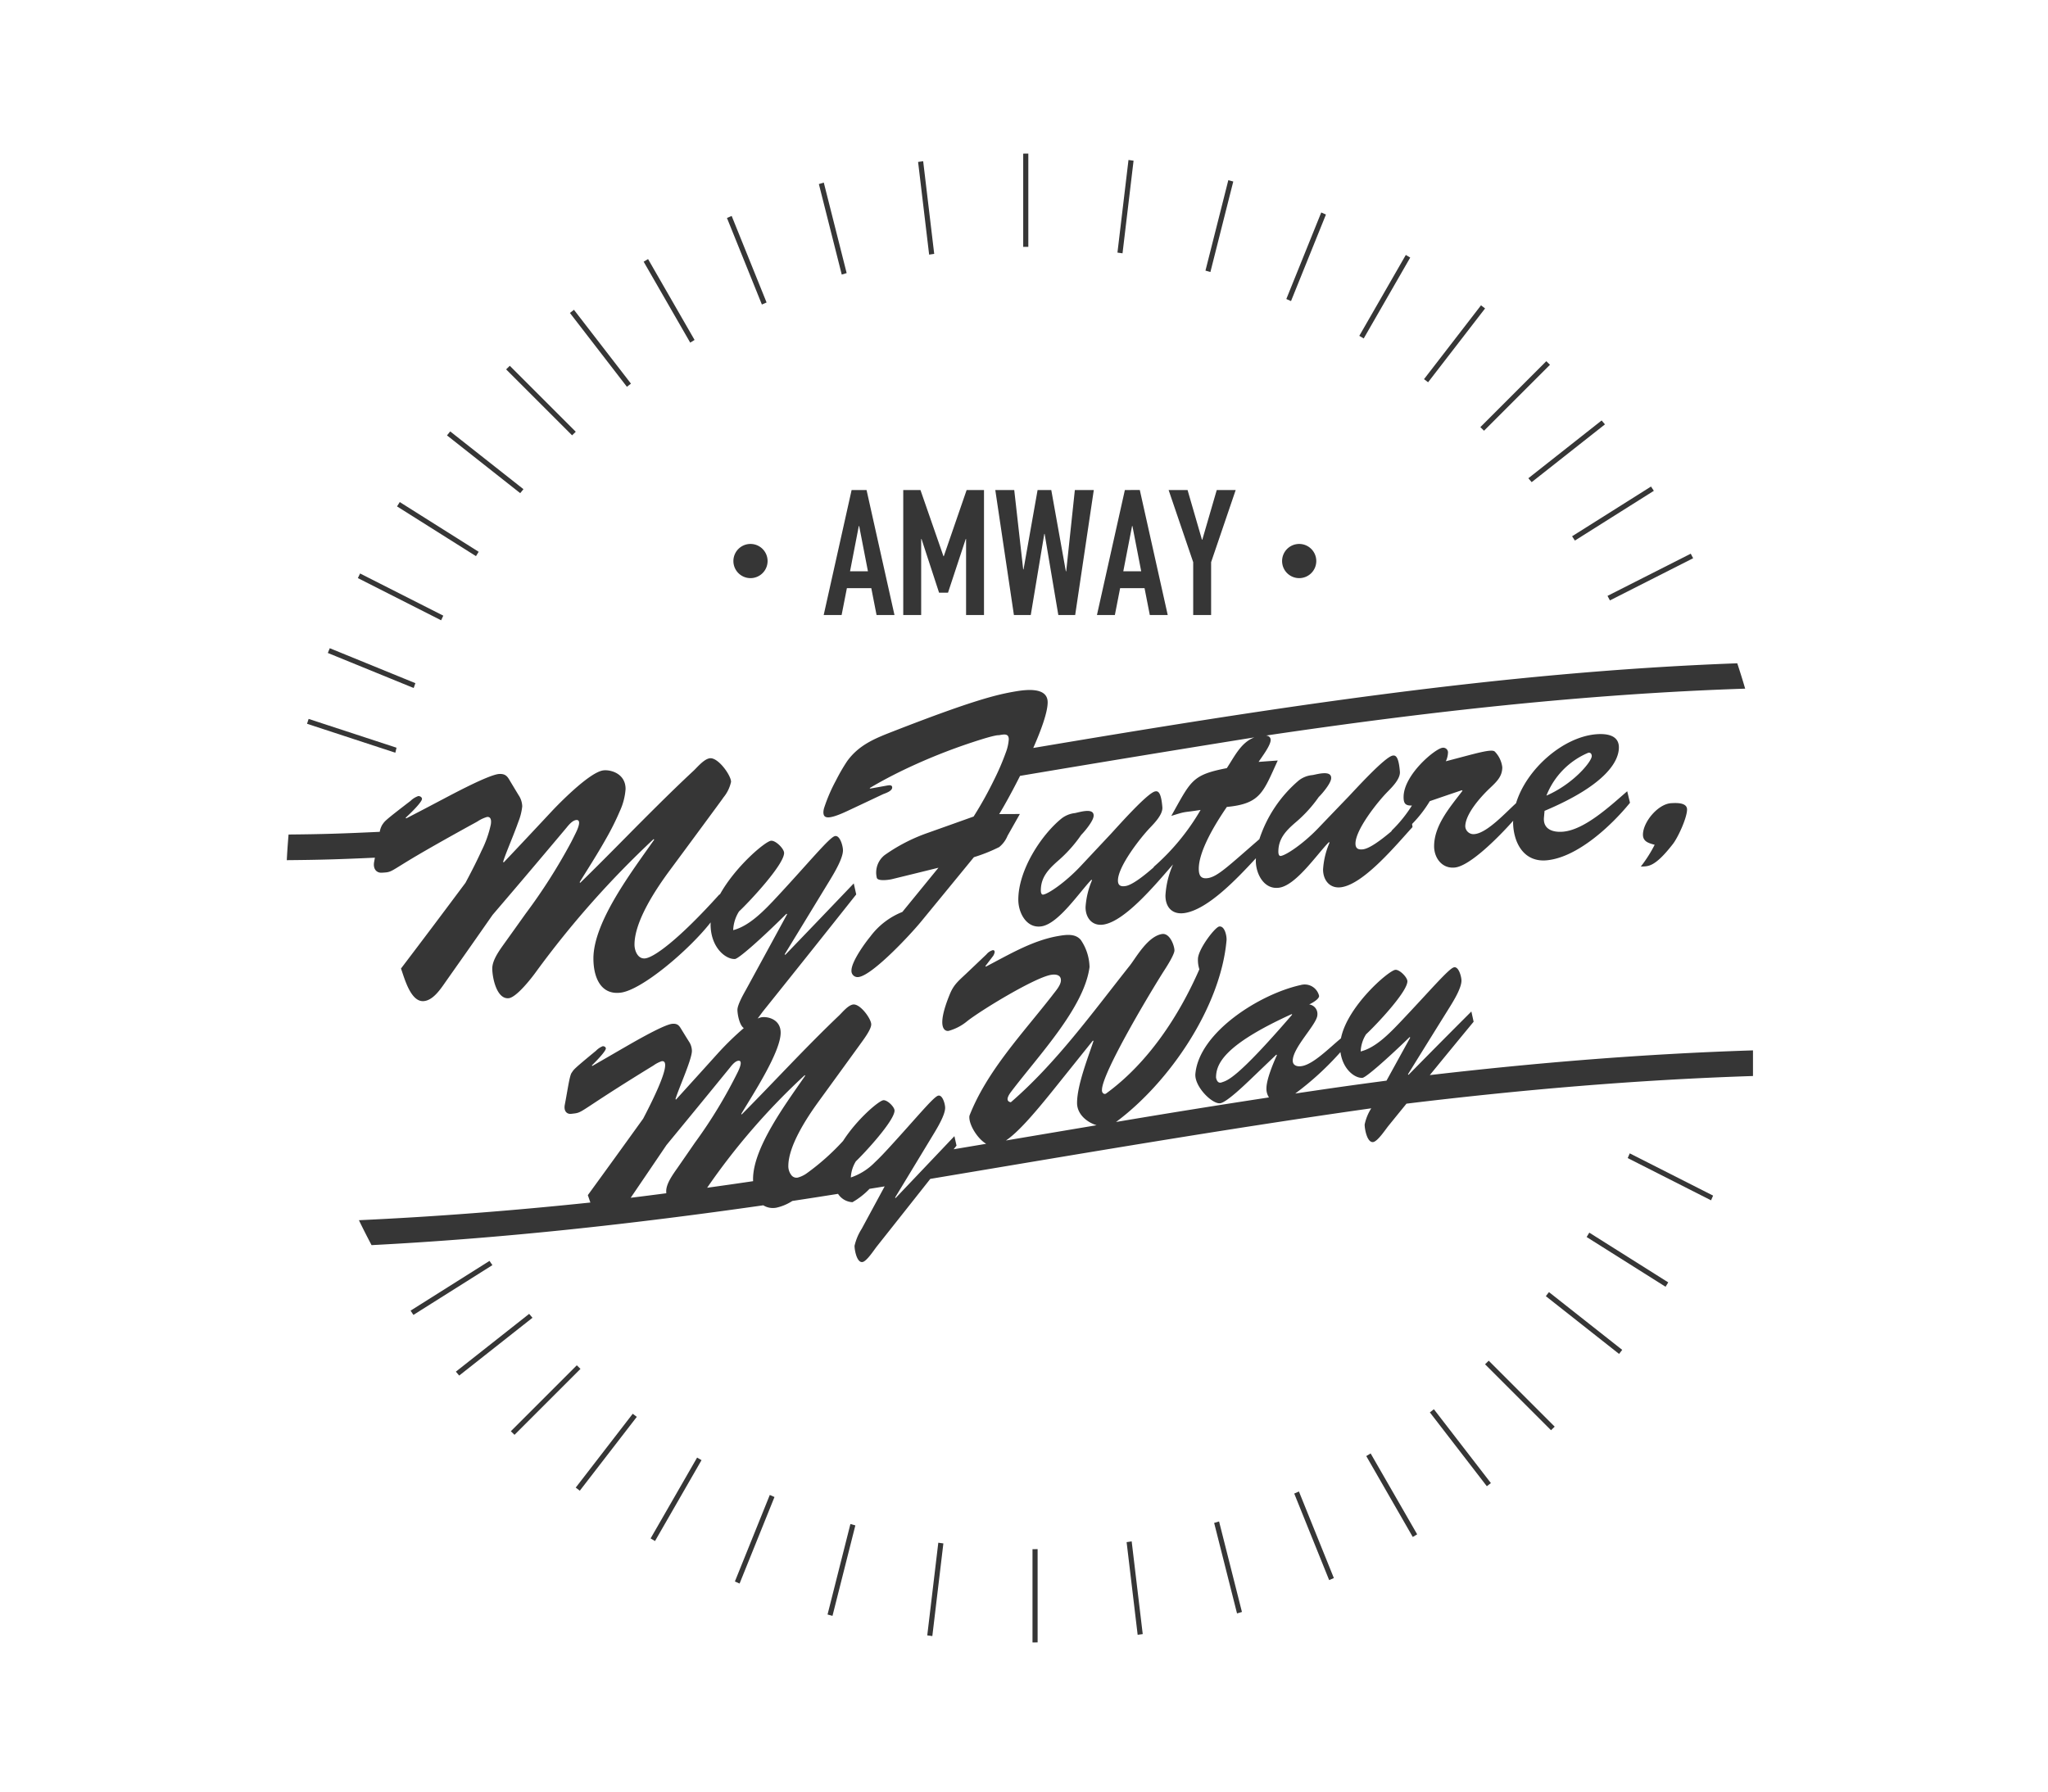 <svg xmlns="http://www.w3.org/2000/svg" width="400" height="350" viewBox="0 0 400 350">
  <g id="logo_12" transform="translate(-710 -1184)">
    <rect id="長方形_21" data-name="長方形 21" width="400" height="350" transform="translate(710 1184)" fill="none"/>
    <g id="グループ_179" data-name="グループ 179" transform="translate(563.551 1043.33)">
      <path id="パス_777" data-name="パス 777" d="M374.036,250.154c-2.59.134-5.542,3.687-5.542,6.157,0,1.386,1.206,1.673,2.29,1.972a26.41,26.41,0,0,1-2.711,4.26c1.325-.083,2.592.313,6.205-4.329,1.024-1.257,2.831-5.2,2.831-6.825C377.108,250,375,250.1,374.036,250.154Z" transform="translate(98.843 47.421)" fill="#363636"/>
      <path id="パス_778" data-name="パス 778" d="M298.09,332.441a9.452,9.452,0,0,0,3.111-1.313c3.57-.544,5.357-.822,8.928-1.388a3.563,3.563,0,0,0,2.812,1.63,14.725,14.725,0,0,0,3.337-2.612c1.183-.19,1.774-.286,2.956-.479-1.793,3.317-2.689,4.974-4.482,8.286a10.529,10.529,0,0,0-1.4,3.328c0,.88.466,3.339,1.552,3.165.827-.133,2.275-2.384,2.793-3.036,4.18-5.274,6.271-7.917,10.451-13.207,28.682-4.8,57.331-9.716,86.128-13.788a9.442,9.442,0,0,0-1.293,3.17c0,.94.5,3.58,1.657,3.424.885-.12,2.432-2.483,2.986-3.163,1.41-1.739,2.116-2.606,3.526-4.338,22.542-2.732,44.975-4.663,67.677-5.4v-5.008c-21.162.671-42.1,2.386-63.123,4.829,3.425-4.188,5.137-6.275,8.562-10.427l-.442-2c-4.91,4.913-7.364,7.39-12.273,12.375l-.112-.1c3.273-5.285,4.91-7.92,8.182-13.174.776-1.254,2.269-3.695,2.269-5.132,0-.773-.559-2.857-1.493-2.59-1.041.3-4.608,4.516-10.285,10.507-2.323,2.449-4.976,5.188-7.907,5.922a6.747,6.747,0,0,1,1.051-3.352c1.825-1.686,8.073-8.257,8.073-10.358,0-.774-1.547-2.344-2.378-2.236-1.41.236-9.359,7.152-10.6,13.381-2.36,1.951-5.428,5.1-7.7,5.434-.885.131-1.713-.133-1.713-1.073,0-2.6,4.81-7.178,4.81-8.947a1.857,1.857,0,0,0-1.6-2.033c.5-.238,1.935-1,1.935-1.664a2.886,2.886,0,0,0-3.594-2.129c-8.048,1.771-19.837,9.261-20.568,17.344-.224,2.483,3.318,5.993,4.865,5.747,1.273-.2,4.811-3.631,5.862-4.623,2.034-1.953,3.051-2.927,5.086-4.872l.112.093c-.72,1.6-2.047,4.735-2.047,6.5a3.01,3.01,0,0,0,.495,1.766q-14.958,2.278-29.879,4.8a7.62,7.62,0,0,1-1.576.744,3.961,3.961,0,0,1-2.21-.112c-7.085,1.188-10.627,1.79-17.712,2.984,2.213-1.5,5.051-4.642,9.25-9.87,3.1-3.863,4.643-5.793,7.74-9.653l.112.093c-1.107,3.337-3.208,8.667-3.208,12.1,0,2.223,1.967,3.794,3.818,4.35a3.96,3.96,0,0,0,2.21.112,7.62,7.62,0,0,0,1.576-.744c10.526-7.829,20.449-22.536,21.59-35.49.069-.768-.332-2.879-1.437-2.7-.83.131-4.147,4.477-4.147,6.357a5.9,5.9,0,0,0,.276,2c-4.006,9.162-10.052,18.341-18.245,24.287-.388.23-.83-.193-.776-.7-.054-3.307,9.894-19.855,12.275-23.542.439-.679,1.881-2.96,1.881-3.735,0-.885-.885-3.449-2.434-3.2-2.82.461-5.091,4.653-6.3,6.181-7.21,9.089-14.371,19.047-23.222,26.682-.5-.083-1.164-.442.056-2.055,5.36-7.087,14.277-16.421,15.315-24.365a9.762,9.762,0,0,0-1.713-5.3c-1.068-1.25-2.775-1.036-4.425-.749-5.009.872-9.563,3.606-14.1,5.972l-.11-.093c.62-.811.928-1.218,1.547-2.03.552-.977.112-1.124-.11-1.087a2.45,2.45,0,0,0-1.217.813c-1.525,1.451-2.288,2.176-3.815,3.626-1.547,1.477-2.539,2.205-3.318,4.094-2.836,6.879-.883,7.336-.275,7.233a9.731,9.731,0,0,0,3.7-1.947c2.919-2.261,13.159-8.465,16.311-9,.94-.158,1.935,0,1.935,1.056,0,1-1.107,2.178-1.713,3-5.712,7.34-12.736,14.716-16.147,23.455-.255,1.5,1.45,4.428,3.261,5.495-2.542.428-3.813.642-6.355,1.067l.565-.717-.414-1.846c-1.143,1.206-1.715,1.809-2.858,3.013-2.258,2.379-3.385,3.567-5.643,5.942-1.193,1.255-1.788,1.883-2.981,3.136l-.105-.086,1.712-2.823c1.348-2.224,2.022-3.337,3.369-5.563l2.576-4.255c.725-1.207,2.121-3.561,2.121-4.905,0-.725-.521-2.646-1.4-2.355-.974.324-4.311,4.444-9.622,10.224-.85.925-1.747,1.889-2.687,2.767a11.921,11.921,0,0,1-4.711,2.98,6.574,6.574,0,0,1,.538-2.309,6.434,6.434,0,0,1,.445-.849c1.707-1.618,7.553-7.946,7.553-9.913,0-.723-1.448-2.143-2.224-2.017-.96.192-5.156,3.768-7.826,7.947a45.944,45.944,0,0,1-7,6.255,5.479,5.479,0,0,1-1.883.915,1.267,1.267,0,0,1-1.186-.444,2.848,2.848,0,0,1-.624-1.816c0-3.931,3.569-9.389,5.948-12.658,3.208-4.41,4.811-6.62,8.019-11.045.62-.877,2.224-2.944,2.224-3.979,0-1.086-2.173-4.1-3.569-3.875-.933.149-1.967,1.4-2.64,2.074-6.775,6.453-12.725,13-19.088,19.4l-.1-.089c2.121-3.566,7.708-12.054,7.708-15.883,0-2.689-2.648-3.211-3.776-3.005a3.279,3.279,0,0,0-.725.247c.469-.615.885-1.207,1.126-1.507q9.1-11.348,18.133-22.745l-.482-2.151c-5.349,5.6-8.024,8.394-13.373,13.951l-.121-.1c3.566-5.843,5.349-8.77,8.917-14.631.843-1.4,2.47-4.126,2.47-5.691,0-.843-.608-3.087-1.627-2.756-1.132.369-5.02,5.134-11.2,11.789-2.531,2.723-5.423,5.748-8.616,6.568a7.379,7.379,0,0,1,1.145-3.66c1.988-1.852,8.8-9.132,8.8-11.42,0-.845-1.686-2.518-2.59-2.382-1.23.227-7.018,5.142-9.986,10.558l-.013-.129c-8.134,9.039-12.833,12.334-14.52,12.546-1.447.184-2.109-1.483-2.109-2.687,0-4.58,4.158-10.822,6.928-14.561,2.544-3.436,3.816-5.159,6.36-8.612,1.191-1.616,1.787-2.426,2.978-4.045.265-.369.685-.923,1.108-1.535a7.217,7.217,0,0,0,1.483-3.05c0-1.266-2.531-4.822-4.158-4.6-1.084.152-2.29,1.582-3.072,2.35-2.526,2.349-4.947,4.707-7.321,7.064q-2.889,2.865-5.705,5.723c-3.055,3.087-6.087,6.159-9.2,9.19l-.12-.107c1.191-1.964,3.321-5.229,5.209-8.591a50.826,50.826,0,0,0,2.651-5.322,12.314,12.314,0,0,0,1.116-4.3c0-3.133-3.083-3.832-4.4-3.634-2.441.369-7.591,5.429-9.819,7.767l-1.689,1.808c-2.068,2.212-3.1,3.313-5.17,5.511-1.087,1.155-1.632,1.731-2.721,2.882l-.12-.109c.179-.615.532-1.543.952-2.6.642-1.618,1.437-3.546,2.015-5.193a11.447,11.447,0,0,0,.768-3.032,4.118,4.118,0,0,0-.722-2.221c-.58-.958-.869-1.437-1.447-2.4-.6-.969-.853-1.779-2.29-1.723-2.152.086-10.662,4.762-11.385,5.113-2.724,1.44-4.085,2.154-6.809,3.562l-.12-.113c2.349-2.183,3.194-3.325,3.194-3.685s-.422-.576-.723-.557a4.046,4.046,0,0,0-1.506.933c-5.362,4.11-5,3.946-5.544,4.695a4.058,4.058,0,0,0-.479,1.356c-7.221.342-11.147.468-17.809.527-.141,1.664-.262,3.333-.345,5.012,6.5-.056,10.24-.169,17.207-.487-.046.257-.089.519-.139.774-.283,1.447.481,2.207,1.445,2.16,2.132-.1,1.4-.1,6.949-3.374,2.2-1.295,5.37-3.1,10.1-5.712.54-.3,1.113-.6,1.683-.926a6.824,6.824,0,0,1,1.867-.877c.457-.038.925.164.741,1.451a21.265,21.265,0,0,1-1.824,5.161c-.749,1.653-1.769,3.708-3.134,6.258-5.036,6.751-7.554,10.1-12.591,16.741.663,1.83,1.868,6.526,4.4,6.366,1.929-.121,3.435-2.515,4.458-3.973,3.615-5.124,5.423-7.7,9.036-12.878,4.688-5.48,7.032-8.244,11.72-13.806,1.1-1.3,1.643-1.951,2.738-3.254.422-.529,1.145-1.389,1.868-1.469.663-.072.885.57-.121,2.6-.287.583-.573,1.162-.87,1.737a109.929,109.929,0,0,1-8.889,13.964c-1.638,2.3-2.457,3.449-4.1,5.74-.964,1.351-2.411,3.285-2.411,4.971,0,1.747.843,6.015,3.194,5.8,1.506-.137,4.414-3.85,5.3-5.081a183.966,183.966,0,0,1,23.015-26l.12.105C270,266.6,262.35,276.54,262.35,283.769c0,3.5,1.325,7.147,5.3,6.668,4.184-.5,13.434-8.391,17.6-13.732-.014.241-.019.481-.011.717.164,4.417,3.082,6.547,4.76,6.435.719-.048,5.121-3.931,10.061-8.837l.12.1c-3.229,5.935-4.843,8.9-8.072,14.815-.482.853-1.629,2.887-1.629,3.85,0,.856.38,2.994,1.242,3.572a57.751,57.751,0,0,0-5.012,4.873c-3.291,3.65-4.936,5.469-8.227,9.092l-.1-.089c.568-1.99,3.206-7.725,3.206-9.432a3.418,3.418,0,0,0-.62-1.881c-.5-.8-.746-1.2-1.242-2.006-.517-.81-.733-1.5-1.966-1.394-1.849.155-9.156,4.524-9.777,4.857-2.338,1.359-3.507,2.034-5.846,3.377l-.1-.093c2.017-1.988,2.742-3.005,2.742-3.315s-.362-.476-.621-.445a3.74,3.74,0,0,0-1.293.873c-4.6,3.786-4.294,3.636-4.758,4.307-.415.511-.8,3.436-1.346,6.248-.241,1.258.414,1.87,1.242,1.78,2.638-.286.473.109,16.088-9.456a6.089,6.089,0,0,1,1.6-.827c.88-.115,1.811.813-3.622,11.221-4.324,6.007-6.486,9-10.81,14.946.136.37.3.881.5,1.44-15.079,1.581-30.1,2.759-45.207,3.454.79,1.643,1.618,3.262,2.465,4.87,25.64-1.324,51.035-4.139,76.51-7.78A3.566,3.566,0,0,0,298.09,332.441Zm110.166-30.392c.484,3.462,2.863,5.114,4.284,5.03.659-.04,4.7-3.575,9.234-7.97l.11.1c-1.852,3.361-2.778,5.044-4.632,8.415-7.13.945-10.694,1.455-17.823,2.517A58.112,58.112,0,0,0,408.256,302.049Zm-23.2,5.914c-.829.3-1.049-.663-1.1-.931,0-2.708,1.6-6.4,14.762-12.4l.11.094C387.88,307.42,386.167,307.567,385.061,307.963Zm-106.42,16.892c-.829,1.2-2.069,2.913-2.069,4.361,0,.121.006.26.016.407-2.782.364-4.171.541-6.952.883,2.794-4.109,4.193-6.168,6.988-10.3,4.966-6.03,7.449-9.062,12.415-15.15.362-.466.984-1.228,1.6-1.317.569-.081.76.463-.105,2.24a94.012,94.012,0,0,1-8.38,13.8C280.75,321.812,280.047,322.828,278.641,324.856Zm5.926,3.693a130.891,130.891,0,0,1,19.059-21.988l.1.088c-3.62,5.265-10.189,14-10.191,20.207,0,.137.006.273.011.409C289.956,327.792,288.159,328.049,284.566,328.549Z" transform="translate(0 44.158)" fill="#363636"/>
      <path id="パス_779" data-name="パス 779" d="M311.893,240.651c0-2.953-4.037-2.512-6.207-2.146-3.554.6-8.091,1.626-23.856,7.775-3.484,1.359-6.738,2.595-9.1,5.865a36.183,36.183,0,0,0-2.2,3.8,31.789,31.789,0,0,0-2.307,5.372,3.288,3.288,0,0,0-.131.774c0,1.084.543,1.728,4.64-.19,1.67-.784,2.507-1.177,4.179-1.966l2.809-1.327c.481-.2,1.806-.6,1.806-1.319,0-.6-.722-.423-1.143-.354-1.253.227-1.879.342-3.133.567l-.121-.1c2.2-1.309,4.469-2.505,6.775-3.612a112.616,112.616,0,0,1,13.467-5.394c4.559-1.5,4.88-1.3,5-1.322,1.024-.172,1.927-.385,1.927.819a9.042,9.042,0,0,1-.588,2.59,48.479,48.479,0,0,1-2.331,5.4,73.087,73.087,0,0,1-3.949,7.08c-3.687,1.319-5.531,1.977-9.218,3.286a33.951,33.951,0,0,0-8.133,4.228,4.332,4.332,0,0,0-1.566,4.41c.121.824,2.651.412,3.072.284,3.591-.877,5.386-1.317,8.977-2.205-2.82,3.457-4.23,5.185-7.048,8.635a14.441,14.441,0,0,0-6.266,4.816c-1.145,1.389-3.674,4.928-3.674,6.614a1.2,1.2,0,0,0,1.445,1.276c2.77-.444,10.12-8.332,12.169-10.841,4.121-5.019,6.181-7.532,10.3-12.562a31.859,31.859,0,0,0,4.939-1.975,5.472,5.472,0,0,0,1.627-2.2c.964-1.705,1.445-2.558,2.41-4.262l-4.037.018c.993-1.624,2.528-4.393,4.075-7.467q22.867-3.854,45.762-7.518c-2.595.992-3.805,3.606-5.38,6.006-6.445,1.258-6.927,2.309-10.18,8.14l-.664,1.193c3.194-1,2.049-.578,5.724-1.167a44.369,44.369,0,0,1-9.158,11.128l.019.064c-2.006,1.756-4.211,3.46-5.5,3.674-.963.16-1.506-.11-1.506-1.075,0-2.711,4.276-8.212,6.205-10.247.949-1,2.585-2.659,2.47-4.08-.251-3.083-.9-3.166-1.386-3.087-1.506.247-7.411,6.951-8.675,8.307-2.386,2.544-3.578,3.815-5.964,6.362-2.831,3.007-6.146,5.313-7.229,5.495-.423.072-.482-.521-.482-.822,0-2.529,1.453-4.1,3.313-5.739a26.643,26.643,0,0,0,4.578-5.11c.663-.653,2.285-2.617,2.41-3.6.233-1.843-2.831-.79-3.674-.648a5.145,5.145,0,0,0-2.651,1.108c-3.853,3.152-8.374,9.969-8.374,15.811,0,2.59,1.626,5.691,4.578,5.193,3.313-.559,7.35-6.662,9.7-9.1l.12.1a15.978,15.978,0,0,0-1.265,5.273c0,2.109,1.325,3.754,3.555,3.38,4.283-.717,10.336-8.1,13.531-11.741a17.5,17.5,0,0,0-1.482,6.071c0,2.41,1.445,3.8,3.794,3.419,4.549-.738,10.184-6.71,13.879-10.7-.006.163-.022.327-.022.489,0,2.59,1.627,5.712,4.578,5.265,3.313-.5,7.35-6.515,9.7-8.9l.121.1a15.673,15.673,0,0,0-1.265,5.242c0,2.108,1.325,3.783,3.555,3.468,4.458-.631,10.844-8.409,13.916-11.752l-.086-.6a24.028,24.028,0,0,0,3.459-4.461c2.507-.864,3.759-1.292,6.266-2.137l.12.109c-2.41,3.17-5.542,6.743-5.542,10.841,0,2.288,1.566,4.444,4.1,4.147,2.924-.343,8.374-5.787,11.344-9.13,0,.158-.024.318-.019.474.121,3.965,2.17,7.658,6.568,7.251,5.964-.552,12.591-6.718,16.265-11.237-.217-.9-.324-1.352-.541-2.255-3.194,2.745-8.254,7.526-12.532,7.9-1.927.171-3.915-.426-3.735-2.732.049-.535.073-.8.121-1.337,11.567-4.875,14.518-9.443,14.518-12.4,0-2.41-2.416-2.713-4.337-2.572-6.526.479-13.72,6.8-15.749,13.479-2.055,1.859-5.592,5.75-8.048,6.026a1.612,1.612,0,0,1-1.867-1.475c0-2.41,2.952-5.729,4.7-7.393,1.36-1.3,2.529-2.319,2.529-4.185a5.271,5.271,0,0,0-1.445-3.04c-.584-.658-3.917.41-9.579,1.871a4.458,4.458,0,0,0,.422-1.739.929.929,0,0,0-1.084-.894c-1.445.174-7.591,5.287-7.591,9.624,0,1.265.362,1.7,1.627,1.659a25.937,25.937,0,0,1-3.976,4.913l.008.089c-2.018,1.705-4.249,3.369-5.55,3.546-.963.133-1.506-.153-1.506-1.118,0-2.71,4.276-8.086,6.205-10.058.948-.971,2.585-2.574,2.47-4-.251-3.09-.9-3.2-1.386-3.131-1.506.2-7.409,6.724-8.674,8.045-2.387,2.48-3.58,3.722-5.966,6.213-2.831,2.943-6.144,5.186-7.229,5.349-.423.064-.482-.53-.482-.83,0-2.531,1.455-4.075,3.313-5.678a25.98,25.98,0,0,0,4.58-5.012c.661-.637,2.285-2.563,2.408-3.539.233-1.836-2.831-.857-3.674-.734a5.036,5.036,0,0,0-2.651,1.054,25.465,25.465,0,0,0-7.685,11.462c-6,5.2-8.134,7.3-10.026,7.6-1.386.22-1.808-.495-1.808-1.82,0-3.615,3.435-9.1,5.482-12.078,6.627-.624,7.109-2.917,9.942-9.07-1.495.105-2.242.16-3.737.27.6-.936,2.35-3.19,2.35-4.276,0-.568-.4-.8-.891-.872,31.128-4.613,62.157-8.115,93.57-9.159q-.73-2.5-1.544-4.953c-46.3,1.693-91.814,8.848-137.5,16.54C310.682,245.945,311.893,242.537,311.893,240.651Zm105.545,9.871c.418-.147.722.185.722.607.061,1.019-3.554,5.45-8.856,7.749A15.065,15.065,0,0,1,417.438,250.523Z" transform="translate(39.178 37.223)" fill="#363636"/>
      <g id="グループ_179-2" data-name="グループ 179" transform="translate(307.327 236.399)">
        <path id="パス_780" data-name="パス 780" d="M273.582,211.833l-5.453,24.418h3.5l1.03-5.249h4.766l1.028,5.249h3.5L276.5,211.833Zm-.308,15.879,1.713-8.848h.069l1.715,8.848Z" transform="translate(-268.129 -211.833)" fill="#363636"/>
        <path id="パス_781" data-name="パス 781" d="M285.781,224.762h-.068l-4.492-12.928h-3.361V236.25h3.5V221.4h.068l3.43,10.494H286.6l3.463-10.494h.068V236.25h3.5V211.833H290.24Z" transform="translate(-262.322 -211.833)" fill="#363636"/>
        <path id="パス_782" data-name="パス 782" d="M302.97,227.711H302.9l-2.846-15.877H297.38l-2.744,15.5h-.068l-1.749-15.5h-3.7l3.636,24.417h3.292l2.64-15.844h.069l2.674,15.844h3.292l3.636-24.417h-3.7Z" transform="translate(-255.604 -211.833)" fill="#363636"/>
        <path id="パス_783" data-name="パス 783" d="M307.005,211.833l-5.453,24.418h3.5L306.079,231h4.768l1.028,5.249h3.5l-5.453-24.418Zm-.308,15.879,1.715-8.848h.069l1.715,8.848Z" transform="translate(-248.182 -211.833)" fill="#363636"/>
        <path id="パス_784" data-name="パス 784" d="M316.9,221.538h-.068l-2.812-9.7h-3.7l4.8,14.094V236.25h3.5V225.928l4.8-14.094h-3.7Z" transform="translate(-242.952 -211.833)" fill="#363636"/>
      </g>
      <path id="パス_785" data-name="パス 785" d="M327.537,225.109a3.339,3.339,0,1,0-3.339-3.339A3.339,3.339,0,0,0,327.537,225.109Z" transform="translate(72.66 28.503)" fill="#363636"/>
      <path id="パス_786" data-name="パス 786" d="M260.423,218.431a3.339,3.339,0,1,0,3.339,3.339A3.338,3.338,0,0,0,260.423,218.431Z" transform="translate(32.606 28.503)" fill="#363636"/>
      <path id="パス_787" data-name="パス 787" d="M204.933,240.788l17.249,5.653c.075-.327.153-.653.23-.979l-17.167-5.625Z" transform="translate(1.483 41.278)" fill="#363636"/>
      <path id="パス_788" data-name="パス 788" d="M207.476,232.115l16.768,6.847c.107-.316.224-.631.334-.945l-16.722-6.829Z" transform="translate(3.001 36.116)" fill="#363636"/>
      <path id="パス_789" data-name="パス 789" d="M227.836,230.283l-16.254-8.239c-.145.3-.287.6-.431.9l16.26,8.244C227.555,230.89,227.691,230.584,227.836,230.283Z" transform="translate(5.194 30.66)" fill="#363636"/>
      <path id="パス_790" data-name="パス 790" d="M231.888,223.022l-15.414-9.715c-.179.283-.354.567-.532.849l15.415,9.715Q231.621,223.445,231.888,223.022Z" transform="translate(8.053 25.445)" fill="#363636"/>
      <path id="パス_791" data-name="パス 791" d="M236.985,215.946,222.68,204.663c-.209.26-.42.519-.628.779l14.3,11.283C236.565,216.465,236.776,216.206,236.985,215.946Z" transform="translate(11.7 20.287)" fill="#363636"/>
      <path id="パス_792" data-name="パス 792" d="M242.886,209.518,230,196.635c-.24.233-.479.465-.717.7l12.883,12.883C242.407,209.983,242.646,209.751,242.886,209.518Z" transform="translate(16.017 15.496)" fill="#363636"/>
      <path id="パス_793" data-name="パス 793" d="M249.01,204.207l-11.131-14.422c-.263.2-.53.406-.792.612l11.133,14.427C248.482,204.616,248.747,204.413,249.01,204.207Z" transform="translate(20.672 11.408)" fill="#363636"/>
      <path id="パス_794" data-name="パス 794" d="M256.051,199.378l-9.083-15.8c-.286.172-.575.339-.861.513L255.2,199.9C255.48,199.724,255.764,199.55,256.051,199.378Z" transform="translate(26.056 7.704)" fill="#363636"/>
      <path id="パス_795" data-name="パス 795" d="M264.036,195.207l-6.82-16.907c-.307.134-.613.265-.918.4l6.82,16.908C263.423,195.472,263.729,195.343,264.036,195.207Z" transform="translate(32.137 4.554)" fill="#363636"/>
      <path id="パス_796" data-name="パス 796" d="M272.967,191.9,268.5,174.222c-.321.093-.64.192-.961.286l4.468,17.683C272.327,192.093,272.648,192,272.967,191.9Z" transform="translate(38.846 2.12)" fill="#363636"/>
      <path id="パス_797" data-name="パス 797" d="M282.823,189.706l-2.156-18.1c-.331.048-.663.089-.992.139l2.157,18.106C282.162,189.8,282.493,189.756,282.823,189.706Z" transform="translate(46.089 0.561)" fill="#363636"/>
      <path id="パス_798" data-name="パス 798" d="M293.533,188.889V170.67c-.335,0-.667.01-1,.013V188.9C292.865,188.9,293.2,188.889,293.533,188.889Z" transform="translate(53.76 0)" fill="#363636"/>
      <path id="パス_799" data-name="パス 799" d="M305.052,189.688l2.156-18.095c-.331-.046-.659-.1-.992-.139l-2.156,18.095C304.392,189.594,304.721,189.641,305.052,189.688Z" transform="translate(60.641 0.468)" fill="#363636"/>
      <path id="パス_800" data-name="パス 800" d="M315.79,191.865l4.466-17.678c-.321-.091-.645-.172-.966-.262l-4.465,17.67C315.149,191.685,315.47,191.772,315.79,191.865Z" transform="translate(67.066 1.943)" fill="#363636"/>
      <path id="パス_801" data-name="パス 801" d="M325.634,195.185l6.82-16.907c-.307-.133-.612-.271-.918-.4l-6.82,16.905C325.023,194.915,325.328,195.051,325.634,195.185Z" transform="translate(72.969 4.301)" fill="#363636"/>
      <path id="パス_802" data-name="パス 802" d="M334.505,199.383l9.081-15.8c-.287-.171-.573-.342-.862-.509l-9.081,15.8Q334.074,199.128,334.505,199.383Z" transform="translate(78.296 7.404)" fill="#363636"/>
      <path id="パス_803" data-name="パス 803" d="M342.353,204.268l11.13-14.422q-.4-.307-.794-.61L341.558,203.66C341.825,203.861,342.088,204.065,342.353,204.268Z" transform="translate(83.02 11.08)" fill="#363636"/>
      <path id="パス_804" data-name="パス 804" d="M349.165,209.655l12.883-12.883c-.24-.233-.476-.469-.717-.7l-12.883,12.883C348.689,209.186,348.925,209.422,349.165,209.655Z" transform="translate(87.132 15.16)" fill="#363636"/>
      <path id="パス_805" data-name="パス 805" d="M354.967,215.376l14.312-11.288c-.212-.259-.433-.509-.647-.765L354.32,214.611C354.536,214.866,354.753,215.119,354.967,215.376Z" transform="translate(90.636 19.487)" fill="#363636"/>
      <path id="パス_806" data-name="パス 806" d="M360.22,221.96l15.417-9.716c-.184-.279-.366-.559-.551-.837l-15.417,9.716C359.854,221.4,360.036,221.681,360.22,221.96Z" transform="translate(93.828 24.312)" fill="#363636"/>
      <path id="パス_807" data-name="パス 807" d="M364.471,228.75l16.255-8.241c-.153-.3-.313-.589-.468-.886L364,227.864C364.16,228.159,364.319,228.453,364.471,228.75Z" transform="translate(96.415 29.215)" fill="#363636"/>
      <path id="パス_808" data-name="パス 808" d="M366.472,293.909l16.279,8.254c.136-.307.268-.613.4-.92l-16.279-8.254C366.743,293.3,366.606,293.6,366.472,293.909Z" transform="translate(97.888 72.999)" fill="#363636"/>
      <path id="パス_809" data-name="パス 809" d="M361.449,303.544l15.414,9.715q.263-.426.524-.854l-15.422-9.718C361.794,302.973,361.623,303.26,361.449,303.544Z" transform="translate(94.891 78.787)" fill="#363636"/>
      <path id="パス_810" data-name="パス 810" d="M356.458,310.757l14.306,11.283q.307-.4.61-.794l-14.307-11.285Q356.765,310.362,356.458,310.757Z" transform="translate(91.912 83.129)" fill="#363636"/>
      <path id="パス_811" data-name="パス 811" d="M349.024,319.054l12.883,12.883c.24-.233.481-.465.717-.7l-12.883-12.883C349.5,318.59,349.264,318.821,349.024,319.054Z" transform="translate(87.476 88.137)" fill="#363636"/>
      <path id="パス_812" data-name="パス 812" d="M342.273,324.909,353.4,339.333c.263-.206.53-.407.792-.613l-11.133-14.427C342.8,324.5,342.538,324.7,342.273,324.909Z" transform="translate(83.447 91.681)" fill="#363636"/>
      <path id="パス_813" data-name="パス 813" d="M334.493,330.219l9.081,15.8c.286-.171.575-.339.861-.513L335.347,329.7C335.063,329.871,334.779,330.047,334.493,330.219Z" transform="translate(78.804 94.906)" fill="#363636"/>
      <path id="パス_814" data-name="パス 814" d="M325.684,334.76l6.818,16.905c.307-.134.615-.265.92-.4L326.6,334.356C326.3,334.493,325.989,334.624,325.684,334.76Z" transform="translate(73.546 97.687)" fill="#363636"/>
      <path id="パス_815" data-name="パス 815" d="M315.888,338.307l4.468,17.683c.321-.093.639-.19.96-.286l-4.468-17.683C316.528,338.118,316.209,338.213,315.888,338.307Z" transform="translate(67.7 99.874)" fill="#363636"/>
      <path id="パス_816" data-name="パス 816" d="M305.18,340.609l2.156,18.1c.331-.048.663-.089.992-.139L306.17,340.46Q305.677,340.537,305.18,340.609Z" transform="translate(61.31 101.33)" fill="#363636"/>
      <path id="パス_817" data-name="パス 817" d="M293.669,341.422v18.219c.335,0,.667-.01,1-.013V341.409C294.336,341.412,294,341.42,293.669,341.422Z" transform="translate(54.44 101.896)" fill="#363636"/>
      <path id="パス_818" data-name="パス 818" d="M282.952,340.623l-2.156,18.1c.331.045.661.094.992.139l2.156-18.1C283.613,340.717,283.282,340.669,282.952,340.623Z" transform="translate(46.758 101.427)" fill="#363636"/>
      <path id="パス_819" data-name="パス 819" d="M273.066,338.336,268.6,356.014c.321.091.645.174.966.262l4.465-17.67C273.71,338.516,273.387,338.429,273.066,338.336Z" transform="translate(39.479 100.062)" fill="#363636"/>
      <path id="パス_820" data-name="パス 820" d="M264.084,334.78l-6.818,16.907c.307.133.61.271.918.4L265,335.182C264.7,335.051,264.391,334.914,264.084,334.78Z" transform="translate(32.715 97.94)" fill="#363636"/>
      <path id="パス_821" data-name="パス 821" d="M256.04,330.207,246.957,346q.431.256.862.511l9.083-15.8Q256.468,330.463,256.04,330.207Z" transform="translate(26.563 95.211)" fill="#363636"/>
      <path id="パス_822" data-name="パス 822" d="M248.932,324.846,237.8,339.27l.794.608,11.131-14.424Q249.328,325.153,248.932,324.846Z" transform="translate(21.098 92.011)" fill="#363636"/>
      <path id="パス_823" data-name="パス 823" d="M242.745,318.918,229.862,331.8c.24.232.476.468.717.7l12.883-12.883C243.221,319.386,242.984,319.15,242.745,318.918Z" transform="translate(16.36 88.473)" fill="#363636"/>
      <path id="パス_824" data-name="パス 824" d="M237.451,312.625l-14.312,11.288c.212.259.433.509.647.766L238.1,313.39C237.884,313.134,237.665,312.882,237.451,312.625Z" transform="translate(12.348 84.718)" fill="#363636"/>
      <path id="パス_825" data-name="パス 825" d="M233.013,306.145,217.6,315.862c.185.278.366.557.554.834l15.428-9.723C233.39,306.7,233.2,306.421,233.013,306.145Z" transform="translate(9.04 80.851)" fill="#363636"/>
    </g>
  </g>
</svg>
